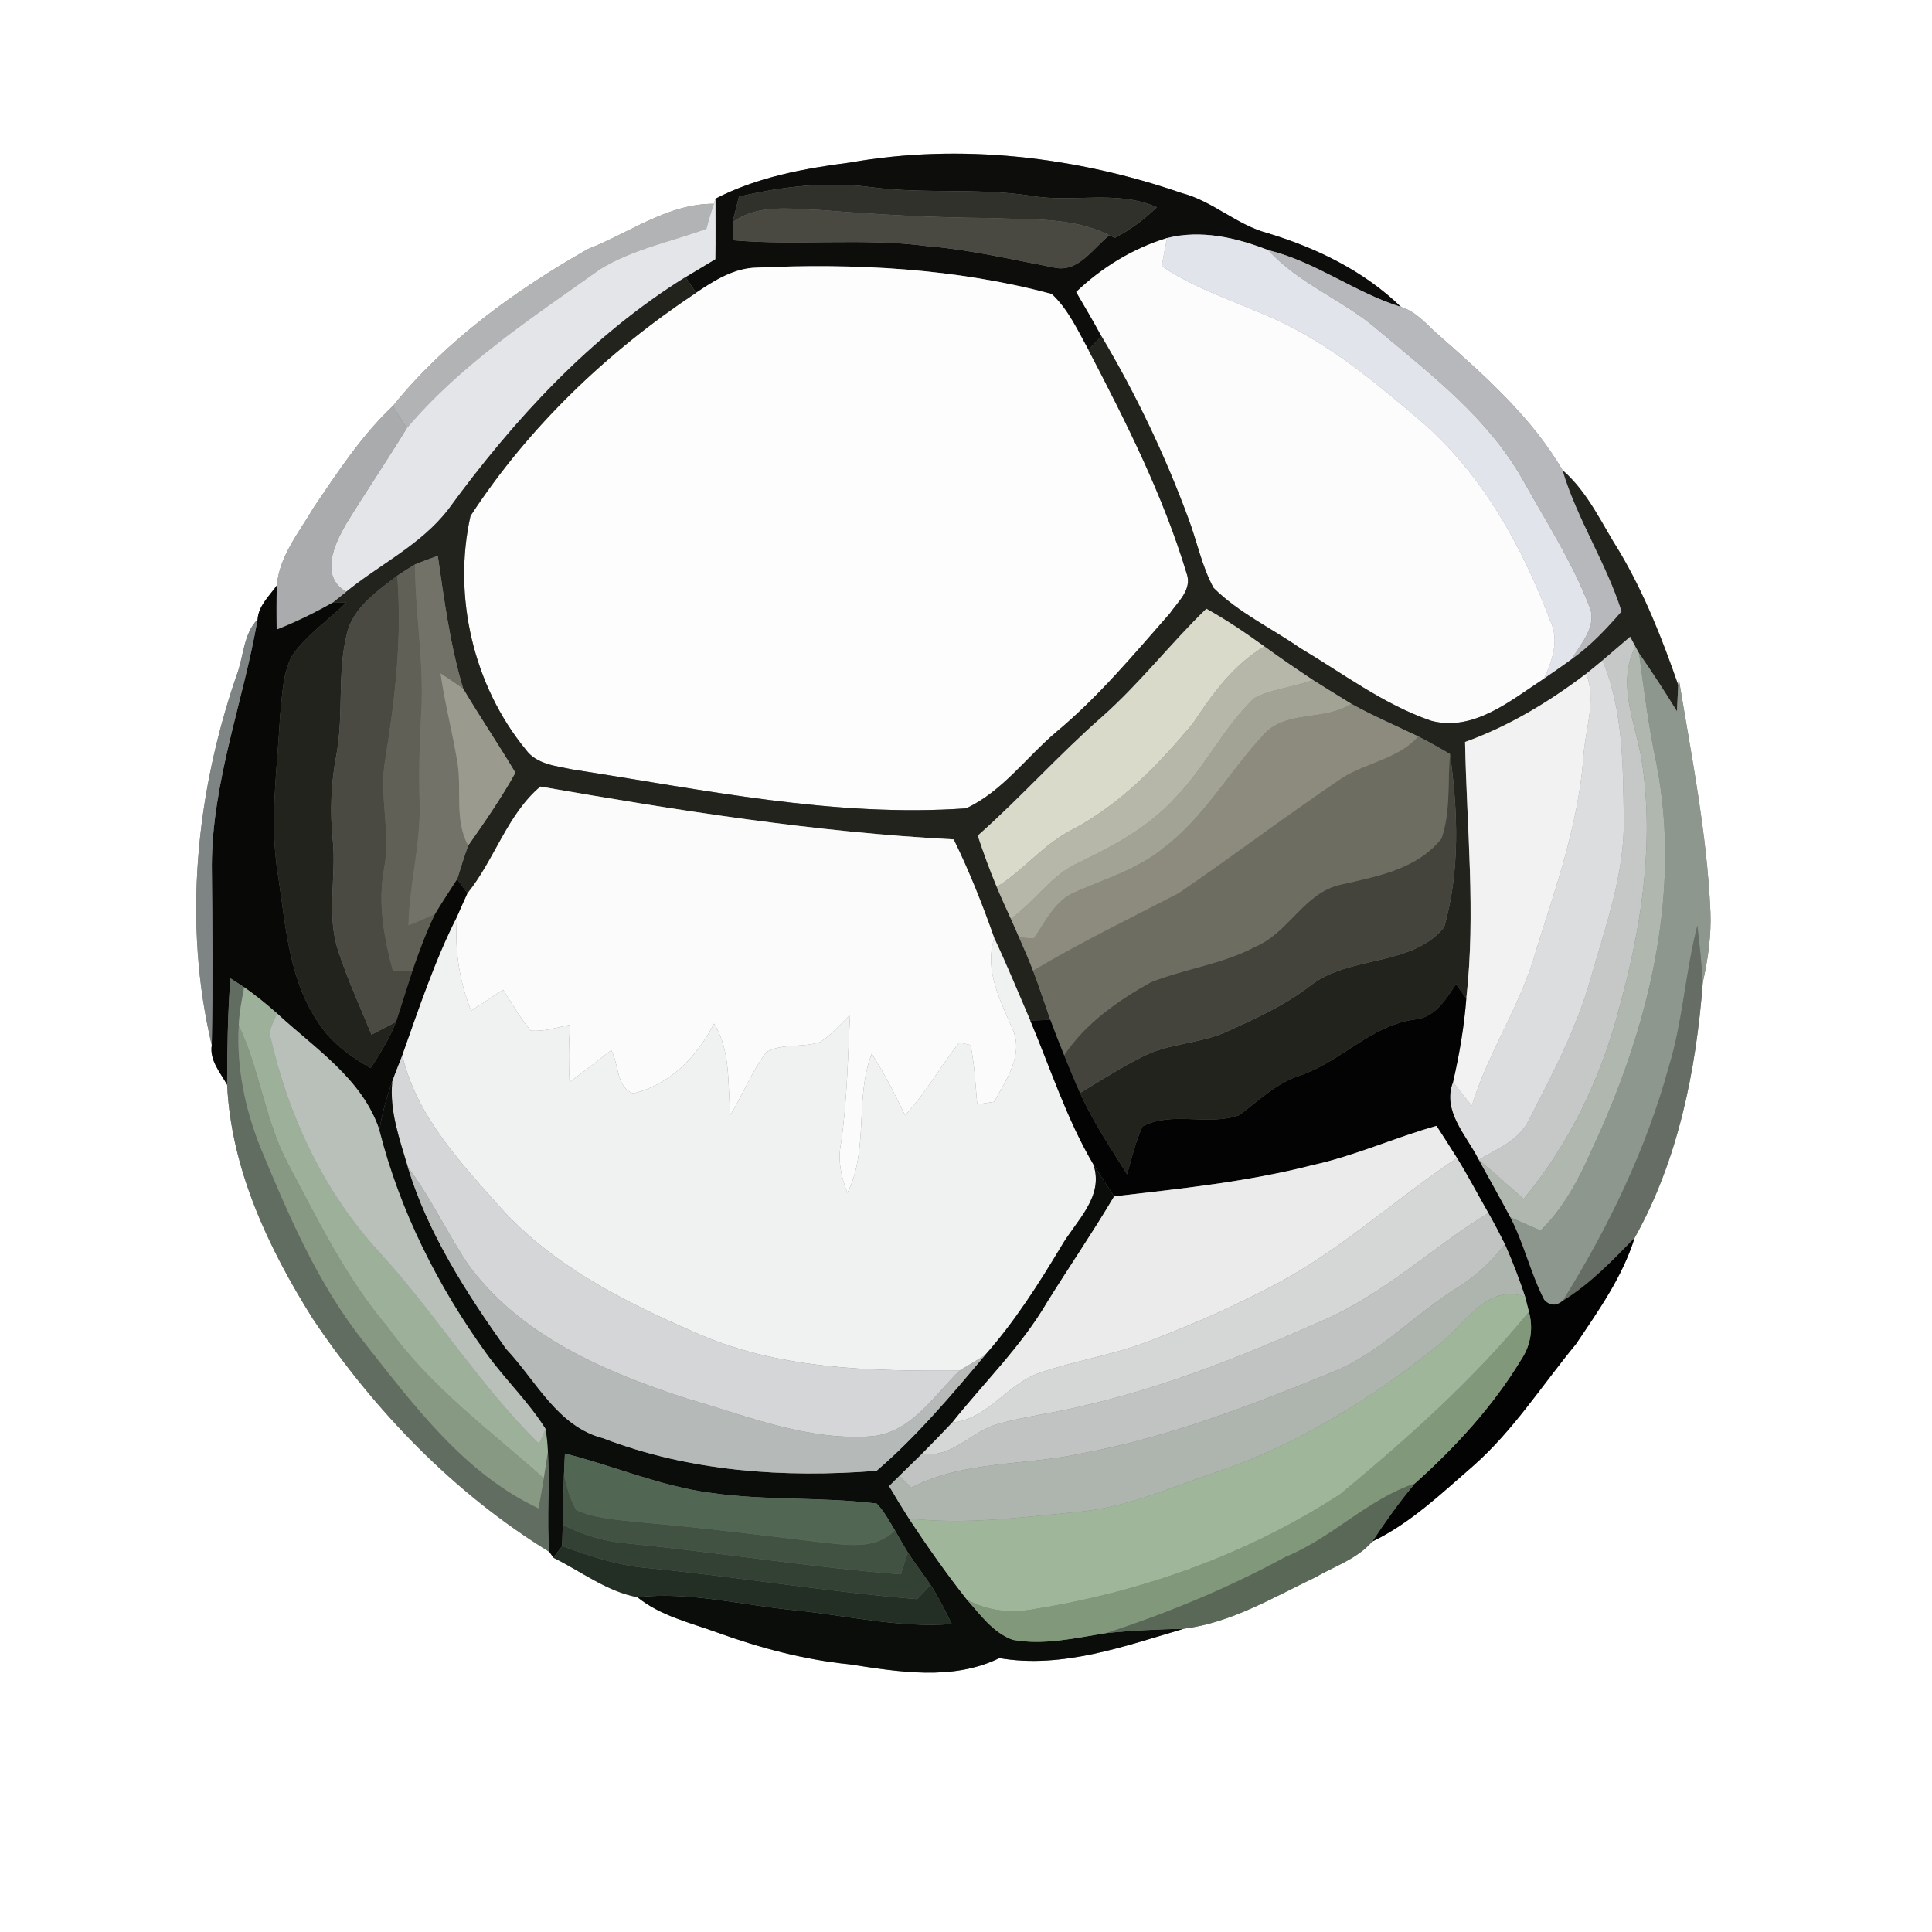 <?xml version="1.0" encoding="UTF-8" ?>
<!DOCTYPE svg PUBLIC "-//W3C//DTD SVG 1.1//EN" "http://www.w3.org/Graphics/SVG/1.1/DTD/svg11.dtd">
<svg width="250pt" height="250pt" viewBox="0 0 250 250" version="1.1" xmlns="http://www.w3.org/2000/svg">
<rect x="0" y="0" width="250" height="250" fill="#808080" stroke="none"/>
<g id="#ffffffff">
<path fill="#ffffff" opacity="1.00" d=" M 0.00 0.00 L 250.00 0.00 L 250.00 250.00 L 0.00 250.00 L 0.00 0.00 M 110.01 21.03 C 104.04 21.80 97.97 22.92 92.58 25.71 L 92.38 26.37 C 86.45 26.33 81.44 30.14 76.09 32.22 C 66.70 37.55 57.67 44.08 50.85 52.52 C 46.79 56.35 43.73 61.05 40.61 65.64 C 38.75 68.83 36.15 71.93 35.83 75.74 C 34.86 77.11 33.46 78.36 33.33 80.14 C 31.46 82.08 31.54 85.02 30.60 87.43 C 25.36 102.66 23.66 119.48 27.40 135.24 C 27.10 137.22 28.49 138.76 29.39 140.37 C 29.91 151.29 34.72 161.47 40.44 170.59 C 48.45 182.57 58.77 193.25 71.10 200.82 L 71.61 201.57 C 75.18 203.32 78.51 205.94 82.47 206.67 C 85.48 209.11 89.32 209.97 92.88 211.27 C 98.38 213.26 104.08 214.77 109.91 215.36 C 116.32 216.34 123.26 217.52 129.32 214.56 C 137.50 215.95 145.48 213.02 153.22 210.75 C 159.31 209.98 164.71 206.73 170.17 204.12 C 172.67 202.67 175.63 201.72 177.56 199.48 C 182.53 197.10 186.54 193.23 190.66 189.66 C 195.83 185.10 199.55 179.23 203.91 173.95 C 206.84 169.60 209.94 165.24 211.52 160.18 C 217.14 150.15 219.48 138.50 220.34 127.13 C 221.01 124.14 221.45 121.08 221.33 118.01 C 220.88 107.79 218.86 97.76 217.21 87.70 L 217.16 88.64 C 215.10 82.69 212.78 76.81 209.56 71.38 C 207.27 67.78 205.49 63.69 202.20 60.85 C 198.23 54.06 192.26 48.73 186.41 43.58 C 184.78 42.22 183.40 40.36 181.29 39.72 C 176.50 35.06 170.35 32.08 164.01 30.16 C 160.00 29.09 156.94 26.03 152.91 24.98 C 139.24 20.27 124.31 18.51 110.01 21.03 Z" />
</g>
<g id="#0d0d0bff">
<path fill="#0d0d0b" opacity="1.00" d=" M 110.01 21.03 C 124.31 18.51 139.24 20.27 152.91 24.98 C 156.94 26.03 160.00 29.09 164.01 30.16 C 170.35 32.08 176.50 35.06 181.29 39.72 C 175.32 37.86 170.25 33.87 164.12 32.37 C 159.98 30.75 155.44 29.69 151.02 30.80 C 146.60 32.15 142.59 34.61 139.26 37.78 C 140.36 39.67 141.49 41.56 142.52 43.49 C 142.11 43.94 141.27 44.84 140.85 45.29 C 139.45 42.77 138.23 40.03 136.08 38.04 C 123.70 34.72 110.70 34.05 97.92 34.63 C 94.98 34.69 92.44 36.30 90.07 37.89 C 89.73 37.38 89.05 36.36 88.70 35.86 C 89.98 35.08 91.28 34.32 92.56 33.54 C 92.62 30.93 92.57 28.32 92.58 25.71 C 97.97 22.92 104.04 21.80 110.01 21.03 M 95.62 25.45 C 95.34 26.55 95.07 27.66 94.80 28.77 C 94.82 29.35 94.84 30.51 94.86 31.09 C 103.23 31.82 111.66 30.75 120.01 31.85 C 125.55 32.31 130.96 33.59 136.40 34.62 C 139.51 35.35 141.43 32.11 143.55 30.45 L 144.27 30.77 C 146.26 29.73 148.07 28.38 149.69 26.82 C 144.57 24.52 138.83 26.28 133.44 25.34 C 126.54 24.27 119.54 25.14 112.63 24.21 C 106.94 23.46 101.17 24.14 95.62 25.45 Z" />
</g>
<g id="#31312bff">
<path fill="#31312b" opacity="1.00" d=" M 95.62 25.45 C 101.17 24.14 106.94 23.46 112.63 24.21 C 119.54 25.14 126.54 24.27 133.44 25.34 C 138.83 26.28 144.57 24.52 149.69 26.82 C 148.07 28.38 146.26 29.73 144.27 30.77 L 143.55 30.45 C 138.75 28.03 133.23 28.46 128.03 28.21 C 120.69 28.17 113.36 27.75 106.05 27.17 C 102.28 27.04 98.06 26.35 94.80 28.77 C 95.07 27.66 95.34 26.55 95.62 25.45 Z" />
</g>
<g id="#b1b3b5ff">
<path fill="#b1b3b5" opacity="1.00" d=" M 76.09 32.22 C 81.44 30.14 86.45 26.33 92.38 26.37 C 92.01 27.44 91.69 28.52 91.41 29.61 C 86.82 31.27 81.92 32.24 77.71 34.80 C 68.89 41.09 59.70 47.06 52.63 55.42 C 52.19 54.69 51.30 53.25 50.85 52.52 C 57.67 44.08 66.70 37.55 76.09 32.22 Z" />
</g>
<g id="#e3e5e9ff">
<path fill="#e3e5e9" opacity="1.00" d=" M 92.38 26.37 L 92.58 25.71 C 92.57 28.32 92.62 30.93 92.56 33.54 C 91.28 34.32 89.98 35.08 88.70 35.86 C 76.43 43.49 66.46 54.33 58.00 65.93 C 54.48 70.49 49.18 73.01 44.79 76.58 C 41.34 74.54 43.25 70.46 44.78 67.80 C 47.34 63.64 50.08 59.59 52.63 55.42 C 59.70 47.06 68.89 41.09 77.71 34.80 C 81.92 32.24 86.82 31.27 91.41 29.61 C 91.69 28.52 92.01 27.44 92.38 26.37 Z" />
</g>
<g id="#494841ff">
<path fill="#494841" opacity="1.00" d=" M 94.80 28.77 C 98.06 26.35 102.28 27.04 106.05 27.17 C 113.36 27.75 120.69 28.17 128.03 28.21 C 133.23 28.46 138.75 28.03 143.55 30.45 C 141.43 32.11 139.51 35.35 136.40 34.62 C 130.96 33.59 125.55 32.31 120.01 31.85 C 111.66 30.75 103.23 31.82 94.86 31.09 C 94.84 30.51 94.82 29.35 94.80 28.77 Z" />
</g>
<g id="#e2e4ebff">
<path fill="#e2e4eb" opacity="1.00" d=" M 151.02 30.80 C 155.44 29.69 159.98 30.75 164.12 32.37 C 168.11 36.77 173.86 38.83 178.30 42.69 C 185.16 48.45 192.51 54.08 197.01 62.02 C 200.02 67.42 203.43 72.66 205.65 78.45 C 206.75 80.97 204.58 83.28 203.36 85.31 C 202.19 86.18 200.98 86.99 199.79 87.82 C 200.86 85.51 201.78 82.87 200.63 80.40 C 196.97 70.65 191.70 61.16 183.68 54.33 C 178.79 50.16 173.81 46.01 168.17 42.90 C 162.40 39.68 155.82 38.16 150.33 34.44 C 150.54 33.22 150.77 32.01 151.02 30.80 Z" />
</g>
<g id="#fcfcfdff">
<path fill="#fcfcfd" opacity="1.00" d=" M 139.26 37.78 C 142.59 34.61 146.60 32.15 151.02 30.80 C 150.77 32.01 150.54 33.22 150.33 34.44 C 155.82 38.16 162.40 39.68 168.17 42.90 C 173.81 46.01 178.79 50.16 183.68 54.33 C 191.70 61.16 196.97 70.65 200.63 80.40 C 201.78 82.87 200.86 85.51 199.79 87.82 C 195.48 90.63 190.67 94.74 185.16 93.26 C 179.00 91.13 173.74 87.12 168.18 83.82 C 164.47 81.24 160.25 79.28 157.03 76.06 C 155.50 73.24 154.90 70.05 153.77 67.07 C 150.75 58.89 146.98 50.99 142.52 43.49 C 141.49 41.56 140.36 39.67 139.26 37.78 Z" />
</g>
<g id="#b6b8bbff">
<path fill="#b6b8bb" opacity="1.00" d=" M 164.12 32.37 C 170.25 33.87 175.32 37.86 181.29 39.72 C 183.40 40.36 184.78 42.22 186.41 43.58 C 192.26 48.73 198.23 54.06 202.20 60.85 C 204.09 67.20 207.84 72.80 209.84 79.12 C 207.88 81.37 205.82 83.58 203.36 85.31 C 204.58 83.28 206.75 80.97 205.65 78.45 C 203.43 72.66 200.02 67.42 197.01 62.02 C 192.51 54.08 185.16 48.45 178.30 42.69 C 173.86 38.83 168.11 36.77 164.12 32.37 Z" />
</g>
<g id="#fdfdfdff">
<path fill="#fdfdfd" opacity="1.00" d=" M 90.07 37.89 C 92.44 36.30 94.98 34.69 97.92 34.63 C 110.70 34.05 123.70 34.72 136.08 38.04 C 138.23 40.03 139.45 42.77 140.85 45.29 C 145.72 54.64 150.51 64.11 153.56 74.23 C 154.29 76.28 152.43 77.85 151.38 79.37 C 146.71 84.68 142.16 90.15 136.71 94.69 C 132.82 97.98 129.69 102.43 125.01 104.60 C 107.88 105.80 90.98 102.17 74.14 99.58 C 72.00 99.12 69.43 98.93 68.04 97.00 C 61.24 88.72 58.56 77.13 60.88 66.76 C 68.42 55.22 78.61 45.49 90.07 37.89 Z" />
</g>
<g id="#23231eff">
<path fill="#23231e" opacity="1.00" d=" M 58.00 65.93 C 66.46 54.33 76.43 43.49 88.70 35.86 C 89.05 36.36 89.73 37.38 90.07 37.89 C 78.61 45.49 68.42 55.22 60.88 66.76 C 58.56 77.13 61.24 88.72 68.04 97.00 C 69.43 98.93 72.00 99.12 74.14 99.58 C 90.98 102.17 107.88 105.80 125.01 104.60 C 129.69 102.43 132.82 97.98 136.71 94.69 C 142.16 90.15 146.71 84.68 151.38 79.37 C 152.43 77.85 154.29 76.28 153.56 74.23 C 150.51 64.11 145.72 54.64 140.85 45.29 C 141.27 44.84 142.11 43.94 142.52 43.49 C 146.98 50.99 150.75 58.89 153.77 67.07 C 154.90 70.05 155.50 73.24 157.03 76.06 C 160.25 79.28 164.47 81.24 168.18 83.82 C 173.74 87.12 179.00 91.13 185.16 93.26 C 190.67 94.74 195.48 90.63 199.79 87.82 C 200.98 86.99 202.19 86.18 203.36 85.31 C 205.82 83.58 207.88 81.37 209.84 79.12 C 207.84 72.80 204.09 67.20 202.20 60.85 C 205.49 63.69 207.27 67.78 209.56 71.38 C 212.78 76.81 215.10 82.69 217.16 88.64 C 217.11 89.78 217.06 90.91 217.00 92.05 C 215.43 89.50 213.80 86.99 212.09 84.53 L 211.61 83.66 C 211.44 83.35 211.11 82.71 210.94 82.40 C 209.74 83.41 208.56 84.45 207.36 85.46 C 206.67 86.04 205.96 86.61 205.26 87.18 C 200.46 90.81 195.27 93.97 189.58 96.01 C 189.79 107.07 190.98 118.17 189.74 129.21 C 189.41 128.74 188.74 127.81 188.41 127.34 C 187.07 129.34 185.69 131.70 183.01 131.93 C 177.36 132.72 173.54 137.34 168.31 139.14 C 165.20 140.10 162.90 142.41 160.36 144.30 C 156.38 145.74 151.65 143.74 147.85 145.75 C 146.93 147.73 146.44 149.87 145.85 151.96 C 143.69 148.52 141.42 145.13 139.76 141.42 C 142.45 139.81 145.08 138.11 147.89 136.71 C 151.27 134.97 155.23 135.08 158.68 133.52 C 162.47 131.80 166.30 130.08 169.61 127.50 C 174.69 123.58 182.66 125.12 186.87 119.99 C 188.94 112.76 188.67 104.97 187.62 97.56 C 186.26 96.79 184.92 95.99 183.52 95.30 C 180.63 93.89 177.66 92.64 174.85 91.07 C 173.18 90.06 171.54 89.02 169.89 87.99 C 167.77 86.58 165.67 85.14 163.61 83.65 C 161.19 81.90 158.71 80.22 156.10 78.77 C 151.47 83.26 147.51 88.40 142.68 92.69 C 137.07 97.60 132.10 103.19 126.52 108.13 C 127.26 110.37 128.07 112.59 128.98 114.77 C 129.55 116.15 130.18 117.50 130.80 118.87 C 131.16 119.67 131.52 120.48 131.87 121.30 C 132.50 122.72 133.12 124.15 133.68 125.60 C 134.48 127.70 135.17 129.84 135.92 131.97 C 135.27 131.99 133.97 132.04 133.32 132.06 C 131.78 128.50 130.32 124.91 128.66 121.40 C 127.13 117.05 125.43 112.76 123.40 108.62 C 105.43 107.69 87.63 104.86 69.93 101.78 C 65.63 105.41 64.01 111.25 60.50 115.59 C 60.16 115.14 59.49 114.22 59.16 113.76 C 59.61 112.31 60.06 110.85 60.58 109.42 C 62.73 106.35 64.87 103.27 66.69 99.99 C 64.51 96.33 62.12 92.79 59.94 89.13 C 58.25 83.52 57.49 77.70 56.65 71.93 C 55.66 72.27 54.67 72.65 53.70 73.04 C 52.92 73.51 52.15 74.00 51.40 74.51 C 48.78 76.54 45.66 78.63 44.87 82.08 C 43.62 87.19 44.50 92.52 43.53 97.68 C 42.84 101.30 42.68 105.00 43.06 108.67 C 43.55 113.45 42.20 118.38 43.77 123.04 C 44.96 126.74 46.62 130.27 48.07 133.88 C 49.13 133.34 50.20 132.78 51.25 132.22 C 50.42 134.35 49.21 136.30 47.96 138.21 C 45.44 136.75 42.99 135.03 41.36 132.56 C 37.38 126.95 36.98 119.84 35.98 113.26 C 34.82 106.39 35.89 99.44 36.25 92.55 C 36.53 89.94 36.56 87.16 37.82 84.79 C 39.74 82.13 42.49 80.24 44.82 77.97 C 44.37 77.98 43.48 77.99 43.03 77.99 C 43.62 77.52 44.21 77.05 44.79 76.58 C 49.18 73.01 54.48 70.49 58.00 65.93 Z" />
</g>
<g id="#a9abadff">
<path fill="#a9abad" opacity="1.00" d=" M 40.61 65.64 C 43.73 61.05 46.79 56.35 50.85 52.52 C 51.30 53.25 52.19 54.69 52.63 55.42 C 50.08 59.59 47.34 63.64 44.78 67.80 C 43.25 70.46 41.34 74.54 44.79 76.58 C 44.21 77.05 43.62 77.52 43.03 77.99 C 40.70 79.31 38.30 80.49 35.80 81.47 C 35.76 79.56 35.75 77.65 35.83 75.74 C 36.15 71.93 38.75 68.83 40.61 65.64 Z" />
</g>
<g id="#737268ff">
<path fill="#737268" opacity="1.00" d=" M 53.70 73.04 C 54.67 72.65 55.66 72.27 56.65 71.93 C 57.49 77.70 58.25 83.52 59.94 89.13 C 58.98 88.44 57.99 87.79 57.01 87.14 C 57.55 91.07 58.60 94.89 59.21 98.80 C 59.76 102.34 58.80 106.13 60.58 109.42 C 60.06 110.85 59.61 112.31 59.16 113.76 C 58.20 115.28 57.19 116.75 56.28 118.30 C 55.15 118.79 54.01 119.27 52.86 119.74 C 52.96 114.45 54.44 109.29 54.30 104.00 C 54.20 100.13 54.26 96.25 54.50 92.39 C 54.91 85.92 53.73 79.50 53.70 73.04 Z" />
</g>
<g id="#606056ff">
<path fill="#606056" opacity="1.00" d=" M 51.40 74.51 C 52.15 74.00 52.92 73.51 53.70 73.04 C 53.73 79.50 54.91 85.92 54.50 92.39 C 54.26 96.25 54.20 100.13 54.30 104.00 C 54.44 109.29 52.96 114.45 52.86 119.74 C 54.01 119.27 55.15 118.79 56.28 118.30 C 55.14 120.66 54.23 123.12 53.37 125.60 C 52.74 125.61 51.48 125.65 50.85 125.67 C 49.70 121.38 48.88 116.91 49.69 112.48 C 50.62 107.69 48.97 102.86 49.89 98.06 C 51.14 90.28 52.05 82.39 51.40 74.51 Z" />
</g>
<g id="#4a4a42ff">
<path fill="#4a4a42" opacity="1.00" d=" M 44.87 82.08 C 45.66 78.63 48.78 76.54 51.40 74.51 C 52.05 82.39 51.14 90.28 49.89 98.06 C 48.97 102.86 50.62 107.69 49.69 112.48 C 48.88 116.91 49.70 121.38 50.85 125.67 C 51.48 125.65 52.74 125.61 53.37 125.60 C 52.65 127.80 51.98 130.02 51.25 132.22 C 50.20 132.78 49.13 133.34 48.07 133.88 C 46.62 130.27 44.96 126.74 43.77 123.04 C 42.20 118.38 43.55 113.45 43.06 108.67 C 42.68 105.00 42.84 101.30 43.53 97.68 C 44.50 92.52 43.62 87.19 44.87 82.08 Z" />
</g>
<g id="#080806ff">
<path fill="#080806" opacity="1.00" d=" M 35.83 75.74 C 35.75 77.65 35.76 79.56 35.80 81.47 C 38.30 80.49 40.70 79.31 43.03 77.99 C 43.48 77.99 44.37 77.98 44.82 77.97 C 42.49 80.24 39.74 82.13 37.82 84.79 C 36.56 87.16 36.53 89.94 36.25 92.55 C 35.89 99.44 34.82 106.39 35.98 113.26 C 36.98 119.84 37.38 126.95 41.36 132.56 C 42.99 135.03 45.44 136.75 47.96 138.21 C 49.21 136.30 50.42 134.35 51.25 132.22 C 51.98 130.02 52.65 127.80 53.37 125.60 C 54.23 123.12 55.14 120.66 56.28 118.30 C 57.19 116.75 58.20 115.28 59.16 113.76 C 59.49 114.22 60.16 115.14 60.50 115.59 C 60.04 116.60 59.59 117.60 59.15 118.62 C 56.24 124.37 54.22 130.50 52.06 136.56 C 51.63 137.69 51.16 138.81 50.76 139.95 C 50.03 141.99 49.43 144.09 49.10 146.24 C 46.91 139.61 40.72 135.66 35.84 131.13 C 34.49 129.93 33.08 128.79 31.60 127.75 C 31.16 127.46 30.27 126.89 29.82 126.60 C 29.46 131.18 29.41 135.78 29.39 140.37 C 28.49 138.76 27.10 137.22 27.40 135.24 C 27.55 127.49 27.48 119.75 27.41 112.00 C 27.45 101.08 31.49 90.78 33.33 80.14 C 33.46 78.36 34.86 77.11 35.83 75.74 Z" />
</g>
<g id="#dadacaff">
<path fill="#dadaca" opacity="1.00" d=" M 142.68 92.69 C 147.51 88.40 151.47 83.26 156.10 78.77 C 158.71 80.22 161.19 81.90 163.61 83.65 C 159.63 86.01 156.92 89.73 154.43 93.52 C 149.95 98.95 144.89 104.16 138.58 107.45 C 134.96 109.33 132.42 112.65 128.98 114.77 C 128.07 112.59 127.26 110.37 126.52 108.13 C 132.10 103.19 137.07 97.60 142.68 92.69 Z" />
</g>
<g id="#7e8483ff">
<path fill="#7e8483" opacity="1.00" d=" M 30.60 87.43 C 31.54 85.02 31.46 82.08 33.33 80.14 C 31.49 90.78 27.45 101.08 27.41 112.00 C 27.48 119.75 27.55 127.49 27.40 135.24 C 23.66 119.48 25.36 102.66 30.60 87.43 Z" />
</g>
<g id="#c5c8c7ff">
<path fill="#c5c8c7" opacity="1.00" d=" M 207.36 85.46 C 208.56 84.45 209.74 83.41 210.94 82.40 C 211.11 82.71 211.44 83.35 211.61 83.66 C 209.00 88.78 211.96 94.16 212.58 99.37 C 214.00 109.85 212.29 120.48 209.49 130.58 C 207.16 139.50 203.07 148.04 197.16 155.14 C 195.22 153.45 193.30 151.73 191.34 150.07 C 193.72 148.69 196.55 147.56 197.83 144.94 C 200.84 139.07 203.96 133.17 205.78 126.80 C 207.70 119.99 210.22 113.20 210.12 106.01 C 210.01 99.12 210.06 91.93 207.36 85.46 Z" />
</g>
<g id="#b7b7a9ff">
<path fill="#b7b7a9" opacity="1.00" d=" M 163.61 83.65 C 165.67 85.14 167.77 86.58 169.89 87.99 C 167.41 88.94 164.65 89.11 162.30 90.34 C 158.33 94.12 155.96 99.24 152.15 103.16 C 148.73 106.97 144.18 109.42 139.63 111.61 C 136.04 113.18 133.95 116.68 130.80 118.87 C 130.18 117.50 129.55 116.15 128.98 114.77 C 132.42 112.65 134.96 109.33 138.58 107.45 C 144.89 104.16 149.95 98.95 154.43 93.52 C 156.92 89.73 159.63 86.01 163.61 83.65 Z" />
</g>
<g id="#afb7afff">
<path fill="#afb7af" opacity="1.00" d=" M 212.58 99.37 C 211.96 94.16 209.00 88.78 211.61 83.66 L 212.09 84.53 C 212.74 89.32 213.34 94.11 214.35 98.84 C 217.68 115.86 213.18 133.38 205.97 148.80 C 204.29 152.58 202.35 156.31 199.34 159.22 C 198.02 158.66 196.72 158.08 195.42 157.50 C 194.09 155.01 192.71 152.54 191.34 150.07 C 193.30 151.73 195.22 153.45 197.16 155.14 C 203.07 148.04 207.16 139.50 209.49 130.58 C 212.29 120.48 214.00 109.85 212.58 99.37 Z" />
</g>
<g id="#8d978dff">
<path fill="#8d978d" opacity="1.00" d=" M 212.09 84.53 C 213.80 86.99 215.43 89.50 217.00 92.05 C 217.06 90.91 217.11 89.78 217.16 88.64 L 217.21 87.70 C 218.86 97.76 220.88 107.79 221.33 118.01 C 221.45 121.08 221.01 124.14 220.34 127.13 C 220.19 124.67 219.92 122.22 219.64 119.77 C 218.07 125.81 217.77 132.11 215.93 138.09 C 212.99 148.80 208.09 158.90 202.23 168.31 C 201.37 169.02 200.56 168.99 199.81 168.19 C 198.05 164.76 197.20 160.93 195.42 157.50 C 196.72 158.08 198.02 158.66 199.34 159.22 C 202.35 156.31 204.29 152.58 205.97 148.80 C 213.18 133.38 217.68 115.86 214.35 98.84 C 213.34 94.11 212.74 89.32 212.09 84.53 Z" />
</g>
<g id="#dcdddeff">
<path fill="#dcddde" opacity="1.00" d=" M 207.36 85.46 C 210.06 91.93 210.01 99.12 210.12 106.01 C 210.22 113.20 207.70 119.99 205.78 126.80 C 203.96 133.17 200.84 139.07 197.83 144.94 C 196.55 147.56 193.72 148.69 191.34 150.07 C 189.78 146.91 186.57 143.81 188.02 140.02 C 188.81 141.06 189.62 142.07 190.45 143.08 C 192.60 136.05 196.90 129.92 198.82 122.81 C 201.38 114.69 204.24 106.56 204.89 98.01 C 205.08 94.42 206.63 90.69 205.26 87.18 C 205.96 86.61 206.67 86.04 207.36 85.46 Z" />
</g>
<g id="#9a9a8eff">
<path fill="#9a9a8e" opacity="1.00" d=" M 57.01 87.14 C 57.99 87.79 58.98 88.44 59.94 89.13 C 62.12 92.79 64.51 96.33 66.69 99.99 C 64.87 103.27 62.73 106.35 60.58 109.42 C 58.80 106.13 59.76 102.34 59.21 98.80 C 58.60 94.89 57.55 91.07 57.01 87.14 Z" />
</g>
<g id="#a3a395ff">
<path fill="#a3a395" opacity="1.00" d=" M 169.89 87.99 C 171.54 89.02 173.18 90.06 174.85 91.07 C 171.30 93.41 166.17 91.76 163.31 95.30 C 158.98 99.99 155.80 105.76 150.64 109.67 C 147.31 112.45 143.10 113.68 139.20 115.41 C 136.53 116.46 135.31 119.25 133.76 121.45 C 133.29 121.41 132.35 121.33 131.87 121.30 C 131.52 120.48 131.16 119.67 130.80 118.87 C 133.95 116.68 136.04 113.18 139.63 111.61 C 144.18 109.42 148.73 106.97 152.15 103.16 C 155.96 99.24 158.33 94.12 162.30 90.34 C 164.65 89.11 167.41 88.94 169.89 87.99 Z" />
</g>
<g id="#f2f2f3ff">
<path fill="#f2f2f3" opacity="1.00" d=" M 189.58 96.01 C 195.27 93.97 200.46 90.81 205.26 87.18 C 206.63 90.69 205.08 94.42 204.89 98.01 C 204.24 106.56 201.38 114.69 198.82 122.81 C 196.90 129.92 192.60 136.05 190.45 143.08 C 189.62 142.07 188.81 141.06 188.02 140.02 C 188.84 136.46 189.46 132.85 189.74 129.21 C 190.98 118.17 189.79 107.07 189.58 96.01 Z" />
</g>
<g id="#8c8b7eff">
<path fill="#8c8b7e" opacity="1.00" d=" M 174.85 91.07 C 177.66 92.64 180.63 93.89 183.52 95.30 C 180.92 98.24 176.83 98.65 173.65 100.69 C 166.49 105.50 159.62 110.74 152.49 115.60 C 146.18 118.86 139.80 121.97 133.68 125.60 C 133.12 124.15 132.50 122.72 131.87 121.30 C 132.35 121.33 133.29 121.41 133.76 121.45 C 135.31 119.25 136.53 116.46 139.20 115.41 C 143.10 113.68 147.31 112.45 150.64 109.67 C 155.80 105.76 158.98 99.99 163.31 95.30 C 166.17 91.76 171.30 93.41 174.85 91.07 Z" />
</g>
<g id="#6e6d62ff">
<path fill="#6e6d62" opacity="1.00" d=" M 183.52 95.30 C 184.92 95.99 186.26 96.79 187.62 97.56 C 187.32 101.20 187.72 104.99 186.54 108.49 C 183.37 112.50 178.15 113.41 173.46 114.48 C 168.78 115.53 166.78 120.62 162.54 122.46 C 158.26 124.75 153.38 125.34 148.92 127.10 C 144.63 129.49 140.47 132.41 137.70 136.55 C 137.08 135.03 136.48 133.51 135.92 131.97 C 135.17 129.84 134.48 127.70 133.68 125.60 C 139.80 121.97 146.18 118.86 152.49 115.60 C 159.62 110.74 166.49 105.50 173.65 100.69 C 176.83 98.65 180.92 98.24 183.52 95.30 Z" />
</g>
<g id="#44443cff">
<path fill="#44443c" opacity="1.00" d=" M 187.62 97.56 C 188.67 104.97 188.94 112.76 186.87 119.99 C 182.66 125.12 174.69 123.58 169.61 127.50 C 166.30 130.08 162.47 131.80 158.68 133.52 C 155.23 135.08 151.27 134.97 147.89 136.71 C 145.08 138.11 142.45 139.81 139.76 141.42 C 139.03 139.81 138.36 138.18 137.70 136.55 C 140.47 132.41 144.63 129.49 148.92 127.10 C 153.38 125.34 158.26 124.75 162.54 122.46 C 166.78 120.62 168.78 115.53 173.46 114.48 C 178.15 113.41 183.37 112.50 186.54 108.49 C 187.72 104.99 187.32 101.20 187.62 97.56 Z" />
</g>
<g id="#fbfbfbff">
<path fill="#fbfbfb" opacity="1.00" d=" M 60.50 115.59 C 64.01 111.25 65.63 105.41 69.93 101.78 C 87.63 104.86 105.43 107.69 123.40 108.62 C 125.43 112.76 127.13 117.05 128.66 121.40 C 127.34 125.55 129.40 129.32 130.96 133.03 C 132.57 136.40 130.21 139.71 128.64 142.57 C 128.09 142.65 127.00 142.83 126.45 142.91 C 126.22 140.35 126.11 137.76 125.59 135.23 C 125.23 135.15 124.49 134.97 124.12 134.89 C 121.73 137.99 119.77 141.42 117.12 144.33 C 115.82 141.60 114.43 138.90 112.80 136.35 C 110.56 142.13 112.47 148.67 109.66 154.35 C 108.82 152.30 108.39 150.09 108.83 147.89 C 109.64 142.40 109.69 136.86 110.00 131.33 C 108.76 132.54 107.61 133.89 106.14 134.84 C 103.89 135.61 101.23 134.95 99.16 136.15 C 97.27 138.64 96.15 141.60 94.52 144.26 C 94.11 140.29 94.62 136.00 92.39 132.46 C 90.22 136.70 86.72 140.35 81.95 141.48 C 79.77 140.82 80.07 137.65 79.10 135.89 C 77.31 137.27 75.55 138.70 73.70 140.01 C 73.57 137.54 73.59 135.07 73.76 132.60 C 72.09 132.96 70.42 133.51 68.69 133.36 C 67.30 131.74 66.26 129.86 65.10 128.07 C 63.71 128.96 62.35 129.90 60.96 130.78 C 59.41 126.92 58.79 122.76 59.15 118.62 C 59.59 117.60 60.04 116.60 60.50 115.59 Z" />
</g>
<g id="#f0f1f1ff">
<path fill="#f0f1f1" opacity="1.00" d=" M 59.15 118.62 C 58.79 122.76 59.41 126.92 60.96 130.78 C 62.35 129.90 63.71 128.96 65.10 128.07 C 66.26 129.86 67.30 131.74 68.69 133.36 C 70.42 133.51 72.09 132.96 73.76 132.60 C 73.59 135.07 73.57 137.54 73.70 140.01 C 75.55 138.70 77.31 137.27 79.10 135.89 C 80.07 137.65 79.77 140.82 81.95 141.48 C 86.72 140.35 90.22 136.70 92.39 132.46 C 94.62 136.00 94.11 140.29 94.52 144.26 C 96.15 141.60 97.27 138.64 99.16 136.15 C 101.23 134.95 103.89 135.61 106.14 134.84 C 107.61 133.89 108.76 132.54 110.00 131.33 C 109.69 136.86 109.64 142.40 108.83 147.89 C 108.39 150.09 108.82 152.30 109.66 154.35 C 112.47 148.67 110.56 142.13 112.80 136.35 C 114.43 138.90 115.82 141.60 117.12 144.33 C 119.77 141.42 121.73 137.99 124.12 134.89 C 124.49 134.97 125.23 135.15 125.59 135.23 C 126.11 137.76 126.22 140.35 126.45 142.91 C 127.00 142.83 128.09 142.65 128.64 142.57 C 130.21 139.71 132.57 136.40 130.96 133.03 C 129.40 129.32 127.34 125.55 128.66 121.40 C 130.32 124.91 131.78 128.50 133.32 132.06 C 135.95 138.29 138.02 144.79 141.47 150.65 C 142.92 154.86 139.26 157.94 137.35 161.23 C 134.39 166.17 131.28 171.05 127.45 175.37 C 126.37 176.05 125.26 176.69 124.17 177.35 C 112.55 177.44 100.43 177.21 89.67 172.30 C 80.58 168.36 71.47 163.72 64.74 156.25 C 59.56 150.40 53.88 144.42 52.06 136.56 C 54.22 130.50 56.24 124.37 59.15 118.62 Z" />
</g>
<g id="#656d64ff">
<path fill="#656d64" opacity="1.00" d=" M 215.93 138.09 C 217.77 132.11 218.07 125.81 219.64 119.77 C 219.92 122.22 220.19 124.67 220.34 127.13 C 219.48 138.50 217.14 150.15 211.52 160.18 C 208.64 163.12 205.77 166.15 202.23 168.31 C 208.09 158.90 212.99 148.80 215.93 138.09 Z" />
</g>
<g id="#626d61ff">
<path fill="#626d61" opacity="1.00" d=" M 29.82 126.60 C 30.27 126.89 31.16 127.46 31.60 127.75 C 31.29 129.39 30.96 131.03 30.90 132.70 C 30.60 138.00 31.68 143.31 33.61 148.24 C 37.30 157.16 41.13 166.18 47.21 173.80 C 53.60 181.88 60.10 190.67 69.68 195.17 C 69.92 193.87 70.15 192.57 70.36 191.28 C 70.55 190.11 70.73 188.95 70.90 187.79 C 71.22 192.13 70.73 196.49 71.10 200.82 C 58.77 193.25 48.45 182.57 40.44 170.59 C 34.72 161.47 29.91 151.29 29.39 140.37 C 29.41 135.78 29.46 131.18 29.82 126.60 Z" />
</g>
<g id="#030303ff">
<path fill="#030303" opacity="1.00" d=" M 188.41 127.34 C 188.74 127.81 189.41 128.74 189.74 129.21 C 189.46 132.85 188.84 136.46 188.02 140.02 C 186.57 143.81 189.78 146.91 191.34 150.07 C 192.71 152.54 194.09 155.01 195.42 157.50 C 197.20 160.93 198.05 164.76 199.81 168.19 C 200.56 168.99 201.37 169.02 202.23 168.31 C 205.77 166.15 208.64 163.12 211.52 160.18 C 209.94 165.24 206.84 169.60 203.91 173.95 C 199.55 179.23 195.83 185.10 190.66 189.66 C 186.54 193.23 182.53 197.10 177.56 199.48 C 179.28 196.89 181.08 194.34 183.08 191.96 C 188.36 187.23 193.23 181.93 196.90 175.84 C 198.09 174.03 198.42 171.83 197.84 169.75 C 197.72 169.26 197.47 168.29 197.35 167.80 C 196.58 165.49 195.72 163.22 194.73 161.00 C 194.05 159.63 193.34 158.29 192.59 156.96 C 191.23 154.60 189.98 152.18 188.54 149.86 C 187.67 148.46 186.77 147.07 185.88 145.69 C 180.47 147.21 175.33 149.57 169.83 150.77 C 161.42 152.93 152.77 153.82 144.17 154.81 C 143.26 153.43 142.34 152.05 141.47 150.65 C 138.02 144.79 135.95 138.29 133.32 132.06 C 133.97 132.04 135.27 131.99 135.92 131.97 C 136.48 133.51 137.08 135.03 137.70 136.55 C 138.36 138.18 139.03 139.81 139.76 141.42 C 141.42 145.13 143.69 148.52 145.85 151.96 C 146.44 149.87 146.93 147.73 147.85 145.75 C 151.65 143.74 156.38 145.74 160.36 144.30 C 162.90 142.41 165.20 140.10 168.31 139.14 C 173.54 137.34 177.36 132.72 183.01 131.93 C 185.69 131.70 187.07 129.34 188.41 127.34 Z" />
</g>
<g id="#9db09aff">
<path fill="#9db09a" opacity="1.00" d=" M 30.90 132.70 C 30.96 131.03 31.29 129.39 31.60 127.75 C 33.08 128.79 34.49 129.93 35.84 131.13 C 35.48 132.14 34.70 133.15 35.02 134.30 C 37.35 144.47 41.93 154.24 49.03 161.97 C 56.33 169.93 62.04 179.26 69.76 186.83 C 69.97 186.34 70.39 185.37 70.60 184.89 C 70.76 185.85 70.86 186.81 70.90 187.79 C 70.73 188.95 70.55 190.11 70.36 191.28 C 63.37 185.07 55.68 179.46 50.20 171.77 C 44.82 165.44 41.17 157.93 37.30 150.64 C 34.27 144.99 33.65 138.47 30.90 132.70 Z" />
</g>
<g id="#b8c0b9ff">
<path fill="#b8c0b9" opacity="1.00" d=" M 35.02 134.30 C 34.70 133.15 35.48 132.14 35.84 131.13 C 40.72 135.66 46.91 139.61 49.10 146.24 C 51.74 156.65 56.64 166.40 62.91 175.09 C 65.33 178.47 68.39 181.36 70.60 184.89 C 70.39 185.37 69.97 186.34 69.76 186.83 C 62.04 179.26 56.33 169.93 49.03 161.97 C 41.93 154.24 37.35 144.47 35.02 134.30 Z" />
</g>
<g id="#879983ff">
<path fill="#879983" opacity="1.00" d=" M 30.90 132.70 C 33.65 138.47 34.27 144.99 37.30 150.64 C 41.17 157.93 44.82 165.44 50.20 171.77 C 55.68 179.46 63.37 185.07 70.36 191.28 C 70.15 192.57 69.92 193.87 69.68 195.17 C 60.10 190.67 53.60 181.88 47.21 173.80 C 41.13 166.18 37.30 157.16 33.61 148.24 C 31.68 143.31 30.60 138.00 30.90 132.70 Z" />
</g>
<g id="#d4d6d7ff">
<path fill="#d4d6d7" opacity="1.00" d=" M 50.76 139.95 C 51.16 138.81 51.63 137.69 52.06 136.56 C 53.88 144.42 59.56 150.40 64.74 156.25 C 71.47 163.72 80.58 168.36 89.67 172.30 C 100.43 177.21 112.55 177.44 124.17 177.35 C 120.84 180.60 117.97 185.30 112.93 185.84 C 104.62 186.51 96.73 183.25 88.90 180.98 C 78.31 177.56 67.23 172.83 60.51 163.52 C 57.79 159.42 55.71 154.93 52.76 150.98 C 51.71 147.40 50.37 143.74 50.76 139.95 Z" />
</g>
<g id="#0a0d0aff">
<path fill="#0a0d0a" opacity="1.00" d=" M 49.10 146.24 C 49.43 144.09 50.03 141.99 50.76 139.95 C 50.37 143.74 51.71 147.40 52.76 150.98 C 55.35 159.57 60.33 167.25 65.47 174.52 C 69.37 178.64 72.14 184.60 78.05 186.11 C 89.27 190.43 101.56 191.26 113.43 190.32 C 118.61 185.87 123.06 180.60 127.45 175.37 C 131.28 171.05 134.39 166.17 137.35 161.23 C 139.26 157.94 142.92 154.86 141.47 150.65 C 142.34 152.05 143.26 153.43 144.17 154.81 C 141.42 159.45 138.37 163.90 135.52 168.48 C 132.16 174.23 127.35 178.89 123.23 184.07 C 121.95 185.43 120.65 186.76 119.34 188.09 C 118.36 189.05 117.37 190.00 116.39 190.97 C 116.06 191.30 115.39 191.97 115.05 192.30 C 115.88 193.71 116.73 195.11 117.61 196.49 C 119.98 200.08 122.45 203.61 125.12 206.99 C 126.86 208.94 128.49 211.26 131.04 212.19 C 135.08 212.93 139.16 211.95 143.15 211.32 C 146.50 210.97 149.86 210.84 153.22 210.75 C 145.48 213.02 137.50 215.95 129.32 214.56 C 123.26 217.52 116.32 216.34 109.91 215.36 C 104.08 214.77 98.38 213.26 92.88 211.27 C 89.32 209.97 85.48 209.11 82.47 206.67 C 89.35 205.92 96.11 207.73 102.91 208.37 C 109.66 209.05 116.35 210.68 123.16 210.15 C 122.32 208.42 121.46 206.71 120.42 205.09 C 119.45 203.68 118.40 202.32 117.47 200.89 C 116.89 199.94 116.35 198.97 115.79 198.01 C 115.07 196.82 114.41 195.57 113.44 194.56 C 106.29 193.67 99.01 194.21 91.86 193.16 C 85.40 192.30 79.39 189.66 73.10 188.09 C 73.07 188.77 73.01 190.13 72.98 190.80 C 72.90 192.97 72.86 195.13 72.82 197.30 C 72.80 197.99 72.76 199.37 72.74 200.06 C 72.46 200.44 71.89 201.19 71.61 201.57 L 71.10 200.82 C 70.73 196.49 71.22 192.13 70.90 187.79 C 70.86 186.81 70.76 185.85 70.60 184.89 C 68.39 181.36 65.33 178.47 62.91 175.09 C 56.64 166.40 51.74 156.65 49.10 146.24 Z" />
</g>
<g id="#ebebebff">
<path fill="#ebebeb" opacity="1.00" d=" M 169.83 150.77 C 175.33 149.57 180.47 147.21 185.88 145.69 C 186.77 147.07 187.67 148.46 188.54 149.86 C 180.62 155.11 173.60 161.67 165.17 166.14 C 159.83 168.98 154.28 171.42 148.62 173.57 C 144.07 175.32 139.22 176.05 134.62 177.62 C 130.37 178.99 127.88 183.64 123.23 184.07 C 127.35 178.89 132.16 174.23 135.52 168.48 C 138.37 163.90 141.42 159.45 144.17 154.81 C 152.77 153.82 161.42 152.93 169.83 150.77 Z" />
</g>
<g id="#d5d6d6ff">
<path fill="#d5d6d6" opacity="1.00" d=" M 188.54 149.86 C 189.98 152.18 191.23 154.60 192.59 156.96 C 185.28 161.46 178.96 167.57 170.99 170.95 C 161.20 175.30 151.22 179.32 140.77 181.77 C 136.94 182.76 132.99 183.20 129.17 184.25 C 125.71 185.16 123.21 188.77 119.34 188.09 C 120.65 186.76 121.95 185.43 123.23 184.07 C 127.88 183.64 130.37 178.99 134.62 177.62 C 139.22 176.05 144.07 175.32 148.62 173.57 C 154.28 171.42 159.83 168.98 165.17 166.14 C 173.60 161.67 180.62 155.11 188.54 149.86 Z" />
</g>
<g id="#b5bab8ff">
<path fill="#b5bab8" opacity="1.00" d=" M 52.76 150.98 C 55.71 154.93 57.79 159.42 60.51 163.52 C 67.23 172.83 78.31 177.56 88.90 180.98 C 96.73 183.25 104.62 186.51 112.93 185.84 C 117.97 185.30 120.84 180.60 124.17 177.35 C 125.26 176.69 126.37 176.05 127.45 175.37 C 123.06 180.60 118.61 185.87 113.43 190.32 C 101.56 191.26 89.27 190.43 78.05 186.11 C 72.14 184.60 69.37 178.64 65.47 174.52 C 60.33 167.25 55.35 159.57 52.76 150.98 Z" />
</g>
<g id="#c1c3c3ff">
<path fill="#c1c3c3" opacity="1.00" d=" M 192.59 156.96 C 193.34 158.29 194.05 159.63 194.73 161.00 C 193.03 163.22 190.98 165.15 188.59 166.62 C 183.07 170.04 178.59 175.08 172.47 177.53 C 161.94 181.85 151.24 185.97 140.02 188.06 C 132.67 189.68 124.78 188.95 117.93 192.50 C 117.54 192.12 116.78 191.35 116.39 190.97 C 117.37 190.00 118.36 189.05 119.34 188.09 C 123.21 188.77 125.71 185.16 129.17 184.25 C 132.99 183.20 136.94 182.76 140.77 181.77 C 151.22 179.32 161.20 175.30 170.99 170.95 C 178.96 167.57 185.28 161.46 192.59 156.96 Z" />
</g>
<g id="#aeb4aeff">
<path fill="#aeb4ae" opacity="1.00" d=" M 194.73 161.00 C 195.72 163.22 196.58 165.49 197.35 167.80 C 192.25 166.05 189.56 171.50 186.09 174.08 C 177.29 181.16 167.46 187.21 156.67 190.74 C 151.12 192.64 145.66 195.05 139.77 195.61 C 132.41 196.31 125.00 197.34 117.61 196.49 C 116.73 195.11 115.88 193.71 115.05 192.30 C 115.39 191.97 116.06 191.30 116.39 190.97 C 116.78 191.35 117.54 192.12 117.93 192.50 C 124.78 188.95 132.67 189.68 140.02 188.06 C 151.24 185.97 161.94 181.85 172.47 177.53 C 178.59 175.08 183.07 170.04 188.59 166.62 C 190.98 165.15 193.03 163.22 194.73 161.00 Z" />
</g>
<g id="#a0b69aff">
<path fill="#a0b69a" opacity="1.00" d=" M 186.09 174.08 C 189.56 171.50 192.25 166.05 197.35 167.80 C 197.47 168.29 197.72 169.26 197.84 169.75 C 190.65 178.56 182.12 186.14 173.39 193.37 C 161.54 201.05 147.96 205.93 134.04 208.18 C 131.02 208.78 127.84 208.52 125.12 206.99 C 122.45 203.61 119.98 200.08 117.61 196.49 C 125.00 197.34 132.41 196.31 139.77 195.61 C 145.66 195.05 151.12 192.64 156.67 190.74 C 167.46 187.21 177.29 181.16 186.09 174.08 Z" />
</g>
<g id="#82987bff">
<path fill="#82987b" opacity="1.00" d=" M 197.84 169.75 C 198.42 171.83 198.09 174.03 196.90 175.84 C 193.23 181.93 188.36 187.23 183.08 191.96 C 176.92 194.03 172.38 199.00 166.38 201.44 C 158.96 205.48 151.18 208.70 143.15 211.32 C 139.16 211.95 135.08 212.93 131.04 212.19 C 128.49 211.26 126.86 208.94 125.12 206.99 C 127.84 208.52 131.02 208.78 134.04 208.18 C 147.96 205.93 161.54 201.05 173.39 193.37 C 182.12 186.14 190.65 178.56 197.84 169.75 Z" />
</g>
<g id="#526654ff">
<path fill="#526654" opacity="1.00" d=" M 73.10 188.09 C 79.39 189.66 85.40 192.30 91.86 193.16 C 99.01 194.21 106.29 193.67 113.44 194.56 C 114.41 195.57 115.07 196.82 115.79 198.01 C 113.26 200.64 109.51 199.89 106.27 199.58 C 98.52 198.64 90.76 197.67 82.98 197.00 C 80.16 196.68 77.23 196.56 74.59 195.42 C 73.73 194.01 73.35 192.39 72.98 190.80 C 73.01 190.13 73.07 188.77 73.10 188.09 Z" />
</g>
<g id="#415142ff">
<path fill="#415142" opacity="1.00" d=" M 72.98 190.80 C 73.35 192.39 73.73 194.01 74.59 195.42 C 77.23 196.56 80.16 196.68 82.98 197.00 C 90.76 197.67 98.52 198.64 106.27 199.58 C 109.51 199.89 113.26 200.64 115.79 198.01 C 116.35 198.97 116.89 199.94 117.47 200.89 C 117.25 201.60 116.80 203.01 116.57 203.72 C 104.77 202.79 93.05 200.89 81.26 199.73 C 78.31 199.50 75.45 198.65 72.82 197.30 C 72.86 195.13 72.90 192.97 72.98 190.80 Z" />
</g>
<g id="#5a6957ff">
<path fill="#5a6957" opacity="1.00" d=" M 166.38 201.44 C 172.38 199.00 176.92 194.03 183.08 191.96 C 181.08 194.34 179.28 196.89 177.56 199.48 C 175.63 201.72 172.67 202.67 170.17 204.12 C 164.71 206.73 159.31 209.98 153.22 210.75 C 149.86 210.84 146.50 210.97 143.15 211.32 C 151.18 208.70 158.96 205.48 166.38 201.44 Z" />
</g>
<g id="#334034ff">
<path fill="#334034" opacity="1.00" d=" M 72.82 197.30 C 75.45 198.65 78.31 199.50 81.26 199.73 C 93.05 200.89 104.77 202.79 116.57 203.72 C 116.80 203.01 117.25 201.60 117.47 200.89 C 118.40 202.32 119.45 203.68 120.42 205.09 C 119.98 205.55 119.11 206.47 118.67 206.93 C 107.10 205.99 95.62 204.07 84.06 202.93 C 80.14 202.64 76.40 201.39 72.74 200.06 C 72.76 199.37 72.80 197.99 72.82 197.30 Z" />
</g>
<g id="#232e24ff">
<path fill="#232e24" opacity="1.00" d=" M 72.74 200.06 C 76.40 201.39 80.14 202.64 84.06 202.93 C 95.62 204.07 107.10 205.99 118.67 206.93 C 119.11 206.47 119.98 205.55 120.42 205.09 C 121.46 206.71 122.32 208.42 123.16 210.15 C 116.35 210.68 109.66 209.05 102.91 208.37 C 96.11 207.73 89.35 205.92 82.47 206.67 C 78.51 205.94 75.18 203.32 71.61 201.57 C 71.89 201.19 72.46 200.44 72.74 200.06 Z" />
</g>
</svg>
